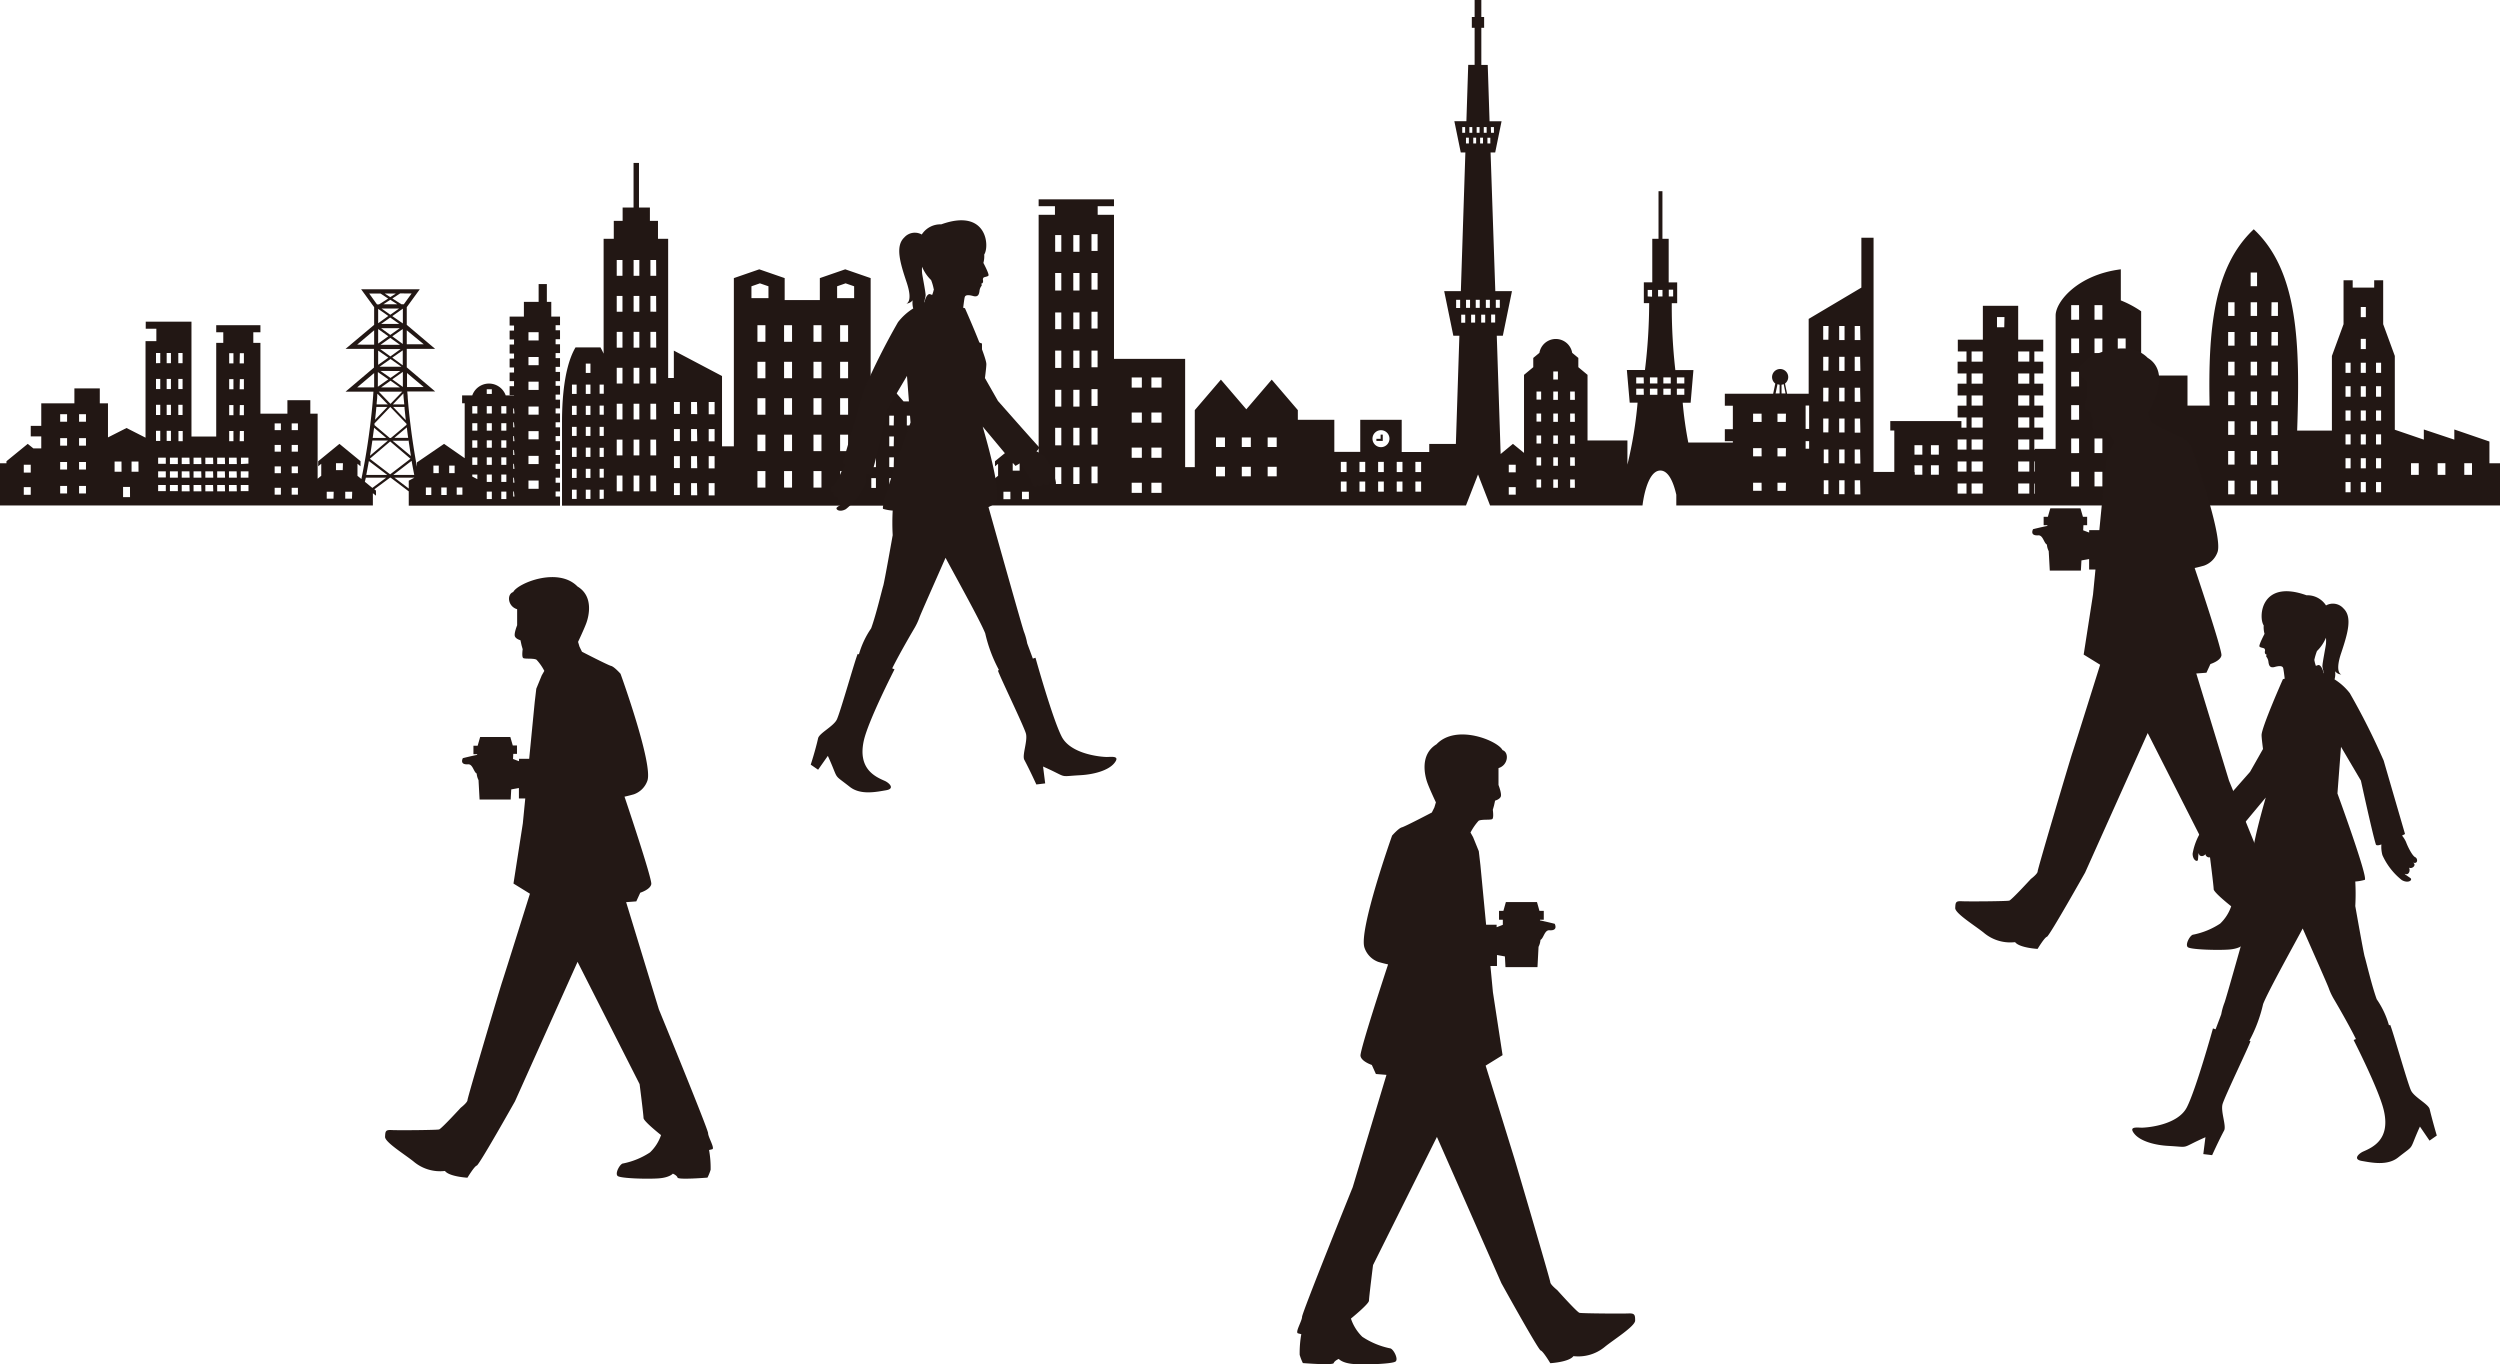 <svg xmlns="http://www.w3.org/2000/svg" viewBox="0 0 491.99 268.47"><defs><style>.b27122fd-444a-4d0d-bd33-9412f2ef43d6{fill:#221714;}.b537858a-40c3-4f72-b897-1e96bd4a188e{fill:#231815;}</style></defs><title>lunch</title><g id="bb28e5c5-78ab-4a60-9ff7-f7552ecf62d1" data-name="レイヤー 2"><g id="fb3b08b5-8a51-466c-a948-85cbe040ea78" data-name="昼"><path class="b27122fd-444a-4d0d-bd33-9412f2ef43d6" d="M108.49,59.4h-.87V55.9H106v3.5H103.1v2.91h-2.81v1.75h.87v1h-.87v1.75h.87v1h-.87v1.76h.87v1h-.87v1.75h.87v1h-.87V75h.87v1h-.87v1.75h.87v.06H99.52a3.49,3.49,0,0,0-6.58,0h-2v1.55h.51V90.17l-4.06-2.82L82.05,91v.86c-.51-2.75-.92-5.44-1.22-7.87-.27-2.15-.47-4.09-.59-5.71,0-.44-.07-.86-.09-1.24h5.49l-5.59-4.74V68.66h5.59l-5.59-4.73V60.45l2.56-3.52H71.07l2.56,3.52v3.48L68,68.66h5.59v3.68L68,77.08h5.49c-.06.92-.14,2-.26,3.19a133.83,133.83,0,0,1-2.11,14l-.77-.63V91.26l.6.5v-1L66.8,87.35l-4.18,3.42v1l.6-.5v2.36l-.71.58V81.41H61.07V78.76H56.56v2.65H51.25V67.48h-1.4V65.39h1.4V64h-8.7v1.39h1.39v2.09H42.55V85.91H37.68V63.3h-9v1.4h2.09v2.43H28.64v19l-3.74-1.9-3.65,1.85V79.38H19.64V76.43h-5v2.95H8.12v4.43H6.05v2.07H8.12v2.36H6.56l-1.1-.89L1.27,90.77v.4H0v8.3H73.38V97.06l.61.49v-1l-.32-.26L76.76,94h.12l3.56,2.7v2.82h29.77V97.72h-.87v-1h.87V95h-.87V94h.87V92.27h-.87v-1h.87V89.54h-.87v-1h.87V86.82h-.87v-1h.87V84.1h-.87v-1h.87V81.37h-.87v-1h.87V78.65h-.87v-1h.87V75.93h-.87V75h.87V73.2h-.87v-1h.87V70.48h-.87v-1h.87V67.75h-.87v-1h.87V65h-.87v-1h.87V62.31h-1.72ZM6.05,91.46V93H4.68V91.46Zm0,5.92H4.68V95.86H6.05Zm7.15-.27H11.84V95.63H13.2Zm0-4.71H11.84V90.92H13.2Zm0-4.7H11.84V86.22H13.2Zm0-4.71H11.84V81.51H13.2Zm3.72,14.12H15.56V95.63h1.36Zm0-4.71H15.56V90.92h1.36Zm0-4.7H15.56V86.22h1.36Zm0-4.71H15.56V81.51h1.36Zm7,9.84H22.55v-2h1.36Zm1.67,5H24.22v-2h1.36Zm1.67-5H25.89v-2h1.36Zm7.83-23.36h.84v2h-.84Zm0,5.1h.84v2h-.84Zm0,5.1h.84v2h-.84ZM32.8,69.47h.84v2H32.8Zm0,5.1h.84v2H32.8Zm0,5.1h.84v2H32.8Zm-2.1-10.2h.84v2H30.7Zm0,5.1h.84v2H30.7Zm0,5.1h.84v2H30.7Zm0,5.11h.84v2H30.7Zm1.93,11.87H31.12V95.44h1.51Zm0-2.69H31.12V92.75h1.51Zm0-2.68H31.12V90.07h1.51Zm.17-6.5h.84v2H32.8ZM35,96.65H33.44V95.44H35ZM35,94H33.44V92.75H35Zm0-2.68H33.44V90.07H35Zm.12-6.5h.84v2h-.84Zm2.2,11.87H35.76V95.44h1.52Zm0-2.69H35.76V92.75h1.52Zm0-2.68H35.76V90.07h1.52Zm2.32,5.37H38.09V95.44H39.6Zm0-2.69H38.09V92.75H39.6Zm0-2.68H38.09V90.07H39.6Zm2.33,5.37H40.41V95.44h1.52Zm0-2.69H40.41V92.75h1.52Zm0-2.68H40.41V90.07h1.52Zm6.92,2.08V94H47.38V92.75H48.9v.61Zm-1.47-2.08V90.07h1.47v1.17h0v0Zm-.22-21.81H48v2h-.84Zm0,5.1H48v2h-.84Zm0,5.1H48v2h-.84Zm-2.1-10.2h.84v2h-.84Zm0,5.1h.84v2h-.84Zm0,5.1h.84v2h-.84Zm0,5.11h.84v2h-.84Zm-.81,11.87H42.74V95.44h1.51Zm0-2.69H42.74V92.75h1.51Zm0-2.68H42.74V90.07h1.51Zm2.32,5.37H45.06V95.44h1.51Zm0-2.69H45.06V92.75h1.51Zm0-2.68H45.06V90.07h1.51Zm.59-6.5H48v2h-.84ZM48.9,96.65H47.38V95.44H48.9Zm6.38.7H54.05V96h1.23Zm0-4.23H54.05V91.79h1.23Zm0-4.23H54.05V87.56h1.23Zm0-4.24H54.05V83.32h1.23Zm3.35,12.7H57.4V96h1.23Zm0-4.23H57.4V91.79h1.23Zm0-4.23H57.4V87.56h1.23Zm0-4.24H57.4V83.32h1.23Zm7,13.49H64.3V96.77h1.37Zm1.82-5.62H66.12V91.16h1.37Zm1.82,5.62H67.94V96.77h1.37ZM80.38,86.5c.15,1,.31,2.13.5,3.24l-3.61-3h3.11ZM78.53,60.72l-1.72,1.22-1.72-1.22Zm-3.09-.84L76.81,59l1.38.88Zm1.87,19.71,2.08-2.17c0,.66.1,1.39.17,2.17Zm2.3.49a2.46,2.46,0,0,1,0,.28c.08.73.16,1.51.25,2.32l-2.49-2.6Zm-.94-15.49-1.86,1.32L75,64.59ZM75,63.75l1.79-1.26,1.79,1.26Zm4.26,1v2.94L77.2,66.18Zm-.54,3.11H74.88l1.93-1.37Zm.11.84-2,1.44-2-1.44Zm.43.25v2.94L77.2,70.38ZM79,72.17h-4.3l2.15-1.52Zm-.22.84-1.93,1.37L74.87,73Zm-.07,3.23H75l1.86-1.32Zm.45.84-2.31,2.4-2.31-2.4ZM77.2,74.65l2.08-1.47v1.37c0,.43,0,1,0,1.6Zm2.08-11L77.2,62.21l2.08-1.47Zm-2.86-1.47-2,1.43V60.79Zm0,4-2,1.43V64.75Zm0,4.2-2,1.42V69Zm0,4.27-2.06,1.46c0-.61,0-1.14,0-1.56V73.22Zm-.11,4.94H74.12c0-.41.07-.82.1-1.2s0-.62.06-.91Zm-.08.49-2.42,2.53c.1-.89.19-1.74.26-2.53Zm.58,0L80,83.4a1.49,1.49,0,0,0,0,.21L76.92,86.2H76.7l-3-2.54c0-.11,0-.22,0-.33Zm3.52,6.09H77.61l2.45-2.06C80.14,84.81,80.23,85.5,80.33,86.2Zm3.06-10H80.1v-.1c0-.63,0-1.17,0-1.59V73.41Zm0-8.42H80.05V65ZM81,57.76l-1.53,2.12H79l-1.78-1.14,1.52-1Zm-3.09,0-1.11.71-1.1-.71Zm-5.26,0h2.22l1.52,1-1.8,1.14h-.4ZM70.29,67.82,73.63,65v2.83Zm0,8.42,3.34-2.83v1.14c0,.42,0,1,0,1.59v.1Zm3.33,7.94,2.39,2H73.35C73.44,85.51,73.53,84.84,73.62,84.18Zm-.34,2.51h3.07l-3.54,3C73,88.66,73.14,87.66,73.28,86.69Zm0,9.33-1.48-1.21L72,94h4Zm-1.2-2.56q.27-1.38.51-2.73l3.61,2.73Zm4.7-.11-4-3.07,4-3.4,4,3.4ZM81,90.69c.16.91.34,1.84.52,2.77H77.4ZM77.62,94h3.93l-1.11.6v1.54Zm7.26,3.41H83.81V95.93h1.07Zm1.47-4.3H85.29V91.63h1.06Zm1.56,4.3H86.84V95.93h1.07Zm1.56-4.3H88.4V91.63h1.07ZM91,97.36H89.88V95.93H91Zm1.94-17.43h1v1.45h-1Zm0,3.36h1v1.46h-1Zm0,3.36h1v1.46h-1Zm0,3.37h1v1.46h-1Zm1,3.36v.92l-1-.52v-.4Zm2.85,4.83h-1V96.75h1Zm0-3.37h-1V93.38h1Zm0-3.36h-1V90h1Zm0-3.37h-1V86.65h1Zm0-3.36h-1V83.29h1Zm0-3.37h-1V79.93h1Zm0-3.85h-1V76.6h1Zm2.86,20.68h-1V96.75h1Zm0-3.37h-1V93.38h1Zm0-3.36h-1V90h1Zm0-3.37h-1V86.65h1Zm0-3.36h-1V83.29h1Zm0-3.37h-1V79.93h1Zm1.59,16.34H101v-1h.14Zm0-2.73H101V94h.14Zm0-2.72H101v-1h.14Zm0-2.73H101v-1h.14Zm0-2.72H101v-1h.14Zm0-2.72H101v-1h.14Zm0-2.73H101v-1h.14ZM106,96.2h-2V94.57h2Zm0-4.87h-2V89.71h2Zm0-4.87h-2V84.84h2Zm0-4.86h-2V80h2Zm0-4.86h-2V75.11h2Zm0-4.87h-2V70.25h2ZM106,67h-2V65.38h2Z"/><polygon class="b27122fd-444a-4d0d-bd33-9412f2ef43d6" points="271.7 86.36 270.87 86.36 270.87 86.77 271.7 86.77 272.12 86.77 272.12 86.36 272.12 85.53 271.7 85.53 271.7 86.36"/><path class="b27122fd-444a-4d0d-bd33-9412f2ef43d6" d="M489.91,91.17V86.89L483,84.52v2l-6-2v2l-5.71-1.95V70.05L469,63.8V55.15h-1.77V56.6H463V55.15H461.2V63.8l-2.29,6.25V84.74h-6.84c.6-17,.24-31.4-8.54-39.62-7.92,7.42-9,19.87-8.69,34.7h-4.35V73.9h-9.12V61.26a20.1,20.1,0,0,0-4-2.14V53c-8.55,1.07-12.83,6.41-12.83,9.08V88.33h-4.07v.15h-.12v-2h1.75V84.15h-1.75v-2h1.75V79.82h-1.75v-2h1.75V75.5h-1.75v-2h1.75V71.17h-1.75v-2h1.75V66.84h-4.93V60.18h-6.95v6.66h-4.93v2.33H387v2h-1.75V73.5H387v2h-1.75v2.33H387v2h-1.75v2.33H387v2h-1V82.87h-14v1.85h.79v8.16h-4.08V46.79h-2.4V56.6l-10.37,6.16V77.48h-4.25l-.41-2a1.59,1.59,0,1,0-1.91,0l-.42,2h-9.51v2.37h1.58v4.61h-1.58v2.37h1.58v.26h-8.77a74.17,74.17,0,0,1-1.1-7.84h1.56l.55-6.42h-3.56A109.87,109.87,0,0,1,329,59.67h1.06v-4.1h-1.67V47h-1.23V37.63h-.77V47h-1.23v8.56h-1.66v4.1h1.05a109.87,109.87,0,0,1-.83,13.16h-3.56l.56,6.42h1.55a80.7,80.7,0,0,1-2,12.19V86.68h-7.85V73.77l-1.81-1.51V70.44l-1.21-1a3.27,3.27,0,0,0-6.45,0l-1.21,1v1.82l-1.82,1.51V89.13l-2.18-1.78-2.42,2-.76-23.28h1.19l1.8-8.78h-3.28L293.34,30h.91l1.25-6.13h-2.36l-.36-11.09h-1.26V5.47h.55V3.34h-.55V0H290.2V3.34h-.55V5.47h.55v7.29h-1.26l-.36,11.09h-2.37L287.47,30h.91l-.89,27.29h-3.28l1.8,8.78h1.19l-.69,21.3h-5.24v1.58h-5.42V82.61h-8.16v6.32h-5.1V82.61h-7.18v-1.9l-5.14-6-5,5.84-5-5.84-5.14,6V91.93h-1.9V70.63h-14V42.27h-3.21V40.58h3.21V39.23H204.4v1.35h3.21v1.69H204.4v52l-.84-.69V91.26l.6.5v-1L200,87.35l-4.19,3.42v1l.61-.5v2.36l-3.17,2.59V67.6l-7.79-2.67-5.34,2.26V79h-2.3l-2.38-2.74L173,79h-1.66V54.73l-5-1.73-5,1.73v4.32h-6.92V54.73l-5-1.73-5,1.73v33.1h-2.33V74l-9.48-5v5.39h-1.12V47h-2V43.46H127.9V40.84h-2.15V32.07h-1.07v8.77h-2.15v2.62h-1.74V47h-2V69.6c-.19-.43-.4-.84-.62-1.23h-4.91c-2.66,4.5-2.66,12.69-2.66,15.14v16h82.64V97.2l.17-.14v2.41h95.09l2.37-6.1,2.37,6.1h30s.73-6.87,3.51-6.87c1.75,0,2.69,2.75,3.14,4.77v2.1H492v-8.3ZM293.39,25H294v1.14h-.57Zm-5.06,1.14h-.57V25h.57ZM118,75.69h.82v1.79H118Zm0,4.13h.82v1.8H118ZM118,84h.82v1.79H118Zm0,4.13h.82v1.79H118Zm0,4.13h.82V94H118Zm-4.52,5.93h-.92V96.36h.92Zm0-4.13h-.92v-1.8h.92Zm0-4.14h-.92V88.09h.92Zm0-4.13h-.92V84h.92Zm0-4.13h-.92v-1.8h.92Zm0-4.14h-.92V75.69h.92Zm2.72,20.67h-.92V96.36h.92Zm0-4.13h-.92v-1.8h.92Zm0-4.14h-.92V88.09h.92Zm0-4.13h-.92V84h.92Zm0-4.13h-.92v-1.8h.92Zm0-4.14h-.92V75.69h.92Zm0-4.13h-.92V71.56h.92Zm1.8,24.8V96.36h.82v1.79Zm4.5-1.5h-1.13V93.58h1.13Zm0-7.07h-1.13V86.51h1.13Zm0-7.07h-1.13V79.45h1.13Zm0-7.07h-1.13V72.38h1.13Zm0-7.07h-1.13V65.31h1.13Zm0-7.07h-1.13V58.24h1.13Zm0-7.07h-1.13V51.17h1.13Zm3.32,42.42h-1.13V93.58h1.13Zm0-7.07h-1.13V86.51h1.13Zm0-7.07h-1.13V79.45h1.13Zm0-7.07h-1.13V72.38h1.13Zm0-7.07h-1.13V65.31h1.13Zm0-7.07h-1.13V58.24h1.13Zm0-7.07h-1.13V51.17h1.13Zm3.32,42.42H128V93.58h1.12Zm0-7.07H128V86.51h1.12Zm0-7.07H128V79.45h1.12Zm0-7.07H128V72.38h1.12Zm0-7.07H128V65.31h1.12Zm0-7.07H128V58.24h1.12Zm0-7.07H128V51.17h1.12Zm4.65,43.16h-1.16V95.08h1.16Zm0-5.32h-1.16V89.76h1.16Zm0-5.32h-1.16V84.44h1.16Zm0-5.33h-1.16V79.11h1.16Zm3.42,16H136V95.08h1.16Zm0-5.32H136V89.76h1.16Zm0-5.32H136V84.44h1.16Zm0-5.33H136V79.11h1.16Zm3.42,16h-1.16V95.08h1.16Zm0-5.32h-1.16V89.76h1.16Zm0-5.32h-1.16V84.44h1.16Zm0-5.33h-1.16V79.11h1.16Zm10,14.43h-1.57V92.71h1.57Zm0-7.17h-1.57V85.54h1.57Zm0-7.17h-1.57V78.37h1.57Zm0-7.18h-1.57V71.2h1.57Zm0-7.17h-1.57V64h1.57Zm.6-8.6h-3.35V56.34l1.67-.58,1.68.58Zm4.64,37.29H154.3V92.71h1.57Zm0-7.17H154.3V85.54h1.57Zm0-7.17H154.3V78.37h1.57Zm0-7.18H154.3V71.2h1.57Zm0-7.17H154.3V64h1.57Zm5.79,28.69h-1.57V92.71h1.57Zm0-7.17h-1.57V85.54h1.57Zm0-7.17h-1.57V78.37h1.57Zm0-7.18h-1.57V71.2h1.57Zm0-7.17h-1.57V64h1.57Zm5.24,28.69h-1.57V92.71h1.57Zm0-7.17h-1.57V85.54h1.57Zm0-7.17h-1.57V78.37h1.57Zm0-7.18h-1.57V71.2h1.57Zm0-7.17h-1.57V64h1.57Zm1.19-8.6h-3.35V56.34l1.67-.58,1.68.58Zm4.29,37.36h-.91V94.1h.91Zm0-4.1h-.91V90h.91Zm0-4.1h-.91V85.9h.91Zm0-4.1h-.91V81.8h.91Zm3.5,12.3H175V94.1h.92Zm0-4.1H175V90h.92Zm0-4.1H175V85.9h.92Zm0-4.1H175V81.8h.92Zm3.49,12.3h-.91V94.1h.91Zm0-4.1h-.91V90h.91Zm0-4.1h-.91V85.9h.91Zm0-4.1h-.91V81.8h.91Zm8.16,12.44h-.82V94l.82,0Zm0-4.62-.82-.06V89.27l.82.09Zm0-4.62-.82-.12V84.6l.82.14Zm0-4.62-.82-.18v-2.1l.82.2Zm0-4.63-.82-.23v-2.1l.82.26Zm0-4.62-.82-.29v-2.1l.82.31Zm2.28,23.11h-.75V94l.75,0Zm0-4.46-.75,0v-2l.75.08Zm0-4.46-.75-.1V85l.75.13Zm0-4.45-.75-.16v-2l.75.19Zm0-4.46-.75-.22V76l.75.24Zm0-4.46-.75-.27v-2l.75.3Zm2.13,22.29h-.7v-2l.7,0Zm0-4.3-.7-.05v-2l.7.08Zm0-4.31-.7-.1v-2l.7.12Zm0-4.31-.7-.15V81l.7.18Zm0-4.3-.7-.2v-2l.7.22Zm0-4.31-.7-.25v-2l.7.28Zm6.9,23.61h-1.37V96.77h1.37Zm1.82-5.62H199.3V91.16h1.36Zm1.82,5.62h-1.36V96.77h1.36Zm6.38-3h-1.21v-3.3h1.21Zm0-7.61h-1.21V84.19h1.21Zm0-7.62h-1.21v-3.3h1.21Zm0-7.61h-1.21V69h1.21Zm0-7.62h-1.21v-3.3h1.21Zm0-7.61h-1.21V53.73h1.21Zm0-7.62h-1.21v-3.3h1.21Zm3.58,45.69h-1.22v-3.3h1.22Zm0-7.61h-1.22V84.19h1.22Zm0-7.62h-1.22v-3.3h1.22Zm0-7.61h-1.22V69h1.22Zm0-7.62h-1.22v-3.3h1.22Zm0-7.61h-1.22V53.73h1.22Zm0-7.62h-1.22v-3.3h1.22ZM216,95.11H214.8v-3.3H216Zm0-7.61H214.8V84.19H216Zm0-7.62H214.8v-3.3H216Zm0-7.61H214.8V69H216Zm0-7.62H214.8v-3.3H216ZM216,57H214.8V53.73H216Zm0-7.62H214.8v-3.3H216ZM224.71,97h-2V95h2Zm0-6.91h-2v-2h2Zm0-6.91h-2v-2h2Zm0-6.9h-2v-2h2ZM228.59,97h-2V95h2Zm0-6.91h-2v-2h2Zm0-6.91h-2v-2h2Zm0-6.9h-2v-2h2Zm12.48,17.46H239.3V91.86h1.77Zm0-5.77H239.3V86.09h1.77Zm5.09,5.77h-1.78V91.86h1.78Zm0-5.77h-1.78V86.09h1.78Zm5.09,5.77h-1.78V91.86h1.78Zm0-5.77h-1.78V86.09h1.78ZM265,96.76h-1.13v-2H265Zm0-3.86h-1.13v-2H265Zm3.67,3.86h-1.13v-2h1.13Zm0-3.86h-1.13v-2h1.13Zm3.66,3.86h-1.12v-2h1.12Zm0-3.86h-1.12v-2h1.12ZM271.77,88a1.67,1.67,0,1,1,1.67-1.67A1.67,1.67,0,0,1,271.77,88ZM276,96.76h-1.13v-2H276Zm0-3.86h-1.13v-2H276Zm3.67,3.86h-1.13v-2h1.13Zm0-3.86h-1.13v-2h1.13Zm7.68-32.29h-.79V59h.79Zm1,2.9h-.79V61.93h.79ZM292,25h.57v1.14H292Zm-1.4,0h.57v1.14h-.57Zm-.67,2.09h.57v1.14h-.57ZM289.17,25h.57v1.14h-.57Zm-.67,2.09h.57v1.14h-.57Zm.8,33.5h-.79V59h.79Zm1,2.9h-.79V61.93h.79Zm.91-2.9h-.79V59h.79Zm.07-33.5h.57v1.14h-.57Zm1,36.4h-.79V61.93h.79Zm.92-2.9h-.79V59h.79Zm.09-32.36h-.57V27.11h.57ZM294.37,59h.79v1.58h-.79Zm-.92,2.9h.79v1.58h-.79Zm4.84,35.45h-1.37V95.86h1.37Zm0-4.4h-1.37V91.46h1.37Zm5,3h-.91V94.36h.91Zm0-4.33h-.91V90h.91Zm0-4.33h-.91V85.7h.91Zm0-4.32h-.91V81.38h.91Zm0-4.33h-.91V77.05h.91ZM306.59,96h-.91V94.36h.91Zm0-4.33h-.91V90h.91Zm0-4.33h-.91V85.7h.91Zm0-4.32h-.91V81.38h.91Zm0-4.33h-.91V77.05h.91Zm0-4h-.91V73.1h.91ZM309.93,96H309V94.36h.91Zm0-4.33H309V90h.91Zm0-4.33H309V85.7h.91Zm0-4.32H309V81.38h.91Zm0-4.33H309V77.05h.91Zm13.57-1H322v-1.2h1.47Zm0-2.22H322v-1.2h1.47Zm4.91-18.46h.86v1.33h-.86Zm-4.15,1.33V57.06h.86v1.33Zm1.91,19.35H324.7v-1.2h1.47Zm0-2.22H324.7v-1.2h1.47Zm1-17.13h-.87V57.06h.87Zm1.63,19.35h-1.46v-1.2h1.46Zm0-2.22h-1.46v-1.2h1.46Zm1.2-1.2h1.47v1.2H330Zm0,2.22h1.47v1.2H330Zm16.68,20.1H345V95h1.67Zm0-6.78H345V88.19h1.67Zm0-6.78H345V81.41h1.67Zm3.92-7.32a1.85,1.85,0,0,0,.42-.11l.37,1.83h-.79Zm-.79-.11a1.91,1.91,0,0,0,.41.11v1.72h-.79Zm1.63,21H349.8V95h1.67Zm0-6.78H349.8V88.19h1.67Zm0-6.78H349.8V81.41h1.67Zm3.9-3.23h.69v4.61h-.69Zm.69,7v1.5h-.69v-1.5Zm3.79,10.43h-.91V94.52h.91Zm0-6.08h-.91V88.45h.91Zm0-6.07H358.8V82.37h1.05Zm0-6.08H358.8V76.3h1.05Zm0-6.07H358.8V70.22h1.05Zm0-6.08H358.8V64.15h1.05ZM363,97.26h-1.06V94.52H363Zm0-6.08h-1.06V88.45H363Zm0-6.07h-1.06V82.37H363ZM363,79h-1.06V76.3H363ZM363,73h-1.06V70.22H363Zm0-6.08h-1.06V64.15H363Zm3.12,30.38H365V94.52h1.06Zm0-6.08H365V88.45h1.06Zm0-6.07H365V82.37h1.06Zm0-6.08H365V76.3h1.06Zm0-6.07H365V70.22h1.06Zm0-6.08H365V64.15h1.06Zm12.19,26.5h-1.49v-.5h-.06V91.56h1.55Zm0-3.95h-1.55V87.61h1.55Zm3.24,3.95H380V91.56h1.55Zm0-3.95H380V87.61h1.55ZM387,97.14h-1.75v-2H387Zm0-4.33h-1.75v-2H387Zm0-4.33h-1.75v-2H387Zm3.18,8.66H388v-2h2.19Zm0-4.33H388v-2h2.19Zm0-4.33H388v-2h2.19Zm0-4.33H388v-2h2.19Zm0-4.33H388v-2h2.19Zm0-4.32H388v-2h2.19Zm0-4.33H388v-2h2.19Zm10.13,19.64h.12v2h-.12ZM394.43,64.4H393v-2h1.47Zm4.93,32.74h-2.19v-2h2.19Zm0-4.33h-2.19v-2h2.19Zm0-4.33h-2.19v-2h2.19Zm0-4.33h-2.19v-2h2.19Zm0-4.33h-2.19v-2h2.19Zm0-4.32h-2.19v-2h2.19Zm0-4.33h-2.19v-2h2.19Zm1,26v-2h.12v2Zm8.8-1.44H407.6V92.85h1.55Zm0-6.56H407.6V86.29h1.55Zm0-6.56H407.6V79.73h1.55Zm0-6.56H407.6V73.17h1.55Zm0-6.56H407.6V66.61h1.55Zm0-6.56H407.6V60.05h1.55Zm4.58,32.8h-1.55V92.85h1.55Zm0-6.56h-1.55V86.29h1.55Zm0-6.56h-1.55V79.73h1.55Zm0-6.56h-1.55V73.17h1.55Zm0-6.56h-1.55V66.61h1.55Zm0-6.56h-1.55V60.05h1.55Zm4.58,32.8h-1.55V92.85h1.55Zm0-6.56h-1.55V86.29h1.55Zm0-6.56h-1.55V79.73h1.55Zm0-6.56h-1.55V73.17h1.55Zm0-6.56h-1.55V66.61h1.55Zm28.71-10h1.26v2.69H447Zm0,5.85h1.26V68H447Zm0,5.85h1.26v2.69H447Zm0,5.86h1.26v2.68H447Zm-7.28,20.24h-1.26V94.6h1.26Zm0-5.85h-1.26V88.75h1.26Zm0-5.85h-1.26V82.9h1.26Zm0-5.86h-1.26V77.05h1.26Zm0-5.85h-1.26V71.19h1.26Zm0-5.85h-1.26V65.34h1.26Zm0-5.85h-1.26V59.49h1.26Zm4.43,35.11h-1.26V94.6h1.26Zm0-5.85h-1.26V88.75h1.26Zm0-5.85h-1.26V82.9h1.26Zm0-5.86h-1.26V77.05h1.26Zm0-5.85h-1.26V71.19h1.26Zm0-5.85h-1.26V65.34h1.26Zm0-5.85h-1.26V59.49h1.26Zm0-5.85h-1.26V53.64h1.26Zm4.11,41H447V94.6h1.26Zm0-5.85H447V88.75h1.26Zm0-5.85H447V82.9h1.26v2.69Zm14.3,11.25h-1v-2h1Zm0-4.7h-1v-2h1Zm0-4.7h-1v-2h1Zm0-4.69h-1v-2h1Zm0-4.7h-1V76h1Zm0-4.7h-1v-2h1Zm3,23.49h-1v-2h1Zm0-4.7h-1v-2h1Zm0-4.7h-1v-2h1Zm0-4.69h-1v-2h1Zm0-4.7h-1V76h1Zm0-4.7h-1v-2h1Zm0-4.69h-1v-2h1Zm0-6.28h-1v-2h1Zm3,34.46h-1v-2h1Zm0-4.7h-1v-2h1Zm0-4.7h-1v-2h1Zm0-4.69h-1v-2h1Zm0-4.7h-1V76h1Zm0-4.7h-1v-2h1ZM476,93.45h-1.52V91.16H476Zm5.24,0h-1.52V91.16h1.52Zm5.24,0h-1.52V91.16h1.52Z"/><path class="b537858a-40c3-4f72-b897-1e96bd4a188e" d="M256.24,259.15c0,.81-1.43,3.08-.79,3.25l.64.16a21.3,21.3,0,0,0-.32,4.06,9.94,9.94,0,0,0,.63,1.63s5.91.48,6.07,0,1-.82,1-.82.63.82,2.87,1,7.66,0,8.3-.49-.48-2.6-1.12-2.6a15.52,15.52,0,0,1-5.43-2.27,8.93,8.93,0,0,1-2.23-3.58s3.55-2.88,3.55-3.53.8-7,.8-7l12.57-25.22,12.69,28.79s7.25,13.11,7.73,13.24,1.89,2.5,1.89,2.5,3.67-.2,4.56-1.39a8.16,8.16,0,0,0,6.14-1.8c1.69-1.39,6-4.07,6-5.2s-.08-1.46-1.35-1.4-9.11,0-9.6-.12-4.39-4.48-4.39-4.48-1.34-1.06-1.36-1.55S298.34,229,298,227.9s-5.63-18.19-5.63-18.19l3.33-2.06-1.9-12.4-.49-5.15h1.29v-2.16l1.56.28.11,2.11h6.3l.21-4a3.69,3.69,0,0,0,.38-1.36c.62-.32.78-1.9,1.71-1.9,1.87.16,1.09-1.27,1.09-1.27s-1.69-.43-2.9-.67V181h.75v-1.74h-.85l-.49-1.74h-6.12l-.49,1.74H295V181h.75l0,1c-.46.18-.88.35-1.22.47v-.49h-2.07l-1.12-11.71-.32-2.76-1.12-2.76-.51-.91a10.85,10.85,0,0,1,1.59-2.31c.56-.34,2.35-.11,2.69-.34s.11-1.83.11-1.83l.23-.8.22-1s.9-.23,1.12-.8-.45-2.28-.45-2.28v-3.32c1.91-.57,2.14-3.08.79-3.54-.9-1.83-9.09-5.25-13-1.14-3.37,2.05-2.25,6.28-1.8,7.54s1.69,3.88,1.69,3.88l-.3,1-.5,1s-5.26,2.76-5.9,2.92-1.92,1.62-1.92,1.62-6.67,18.78-5.42,22.1a4.49,4.49,0,0,0,2.71,2.76c1.12.33,1.92.49,1.92.49s-5.59,16.89-5.43,18,2.23,1.79,2.23,1.79l.8,1.78,2.08.17-6.64,22.1S256.24,258.34,256.24,259.15Z"/><path class="b537858a-40c3-4f72-b897-1e96bd4a188e" d="M448.35,178c0-.77-9.69-24.37-9.69-24.37l-6.44-21.09,2-.15.78-1.71s2-.62,2.17-1.7-5.27-17.2-5.27-17.2.77-.16,1.86-.47a4.35,4.35,0,0,0,2.63-2.63c1.22-3.17-5.27-21.08-5.27-21.08s-1.24-1.4-1.86-1.55-5.73-2.79-5.73-2.79l-.49-1-.28-.94s1.19-2.51,1.63-3.71,1.53-5.23-1.74-7.19c-3.82-3.92-11.77-.65-12.65,1.09-1.3.44-1.09,2.83.77,3.38v3.16s-.66,1.63-.44,2.18,1.09.76,1.09.76l.22,1,.22.77s-.22,1.52.11,1.74,2.07,0,2.61.33a9.81,9.81,0,0,1,1.54,2.2l-.5.87-1.08,2.63-.31,2.64-1.09,11.16h-2v.47c-.33-.11-.74-.27-1.18-.44l.05-1h.73v-1.66h-.83l-.48-1.66h-5.94l-.48,1.66h-.83v1.66h.73v.14c-1.17.23-2.81.64-2.81.64s-.76,1.36,1.06,1.21c.91,0,1.06,1.51,1.66,1.82a3.46,3.46,0,0,0,.36,1.29l.21,3.83h6.12l.11-2,1.51-.27v2.06h1.25l-.48,4.91-1.84,11.83,3.24,2s-5.1,16.28-5.47,17.35S401,171,401,171.49s-1.33,1.48-1.33,1.48-3.79,4.14-4.26,4.27-8.08.19-9.32.12-1.26.24-1.31,1.33,4.15,3.63,5.78,5a8.06,8.06,0,0,0,6,1.72c.87,1.13,4.43,1.33,4.43,1.33s1.36-2.26,1.84-2.39,7.51-12.63,7.51-12.63l12.32-27.46,12.21,24.06s.77,6,.77,6.66,3.45,3.37,3.45,3.37a8.45,8.45,0,0,1-2.17,3.41,15,15,0,0,1-5.27,2.17c-.62,0-1.71,2-1.08,2.48s5.88.62,8.05.46,2.79-.93,2.79-.93.78.31.93.78,5.89,0,5.89,0a9.41,9.41,0,0,0,.62-1.55,19.76,19.76,0,0,0-.31-3.88l.62-.15C449.74,181,448.35,178.78,448.35,178Z"/><path class="b537858a-40c3-4f72-b897-1e96bd4a188e" d="M139.35,223c0-.77-9.69-24.37-9.69-24.37l-6.44-21.09,2-.15.78-1.71s2-.62,2.17-1.7-5.27-17.2-5.27-17.2.77-.16,1.86-.47a4.35,4.35,0,0,0,2.63-2.63c1.22-3.17-5.27-21.08-5.27-21.08s-1.24-1.4-1.86-1.55-5.73-2.79-5.73-2.79l-.49-1-.28-.94s1.19-2.51,1.63-3.71,1.53-5.23-1.74-7.19c-3.82-3.92-11.77-.65-12.65,1.09-1.3.44-1.09,2.83.77,3.38v3.16s-.66,1.63-.44,2.18,1.09.76,1.09.76l.22,1,.22.77s-.22,1.52.11,1.74,2.07,0,2.61.33a9.81,9.81,0,0,1,1.54,2.2l-.5.87-1.08,2.63-.31,2.64-1.09,11.16h-2v.47c-.33-.11-.74-.27-1.18-.44l.05-1h.73v-1.66h-.83l-.48-1.66H94.49L94,146.76h-.83v1.66h.73v.14c-1.17.23-2.81.64-2.81.64s-.76,1.36,1.06,1.21c.91,0,1.06,1.51,1.66,1.82a3.46,3.46,0,0,0,.36,1.29l.21,3.83h6.12l.11-2,1.51-.27v2.06h1.25l-.48,4.91-1.84,11.83,3.24,2s-5.1,16.28-5.47,17.35S92,216,92,216.49,90.67,218,90.67,218s-3.79,4.14-4.26,4.27-8.08.19-9.32.12-1.26.24-1.31,1.33,4.15,3.63,5.78,5a8.06,8.06,0,0,0,6,1.72c.87,1.13,4.43,1.33,4.43,1.33s1.36-2.26,1.84-2.39,7.51-12.63,7.51-12.63l12.32-27.46,12.21,24.06s.77,6,.77,6.66,3.45,3.37,3.45,3.37a8.45,8.45,0,0,1-2.17,3.41,15,15,0,0,1-5.27,2.17c-.62,0-1.71,2-1.08,2.48s5.88.62,8.05.46,2.79-.93,2.79-.93.78.31.93.78,5.89,0,5.89,0a9.41,9.41,0,0,0,.62-1.55,19.76,19.76,0,0,0-.31-3.88l.62-.15C140.74,226,139.35,223.78,139.35,223Z"/><path class="b537858a-40c3-4f72-b897-1e96bd4a188e" d="M478.15,218.28c-.24-1-3-2.32-3.66-3.65s-3.67-12.06-4.12-12.95l-.23.1a17.28,17.28,0,0,0-2.41-5.13c-1-2.75-2.14-7.68-2.36-8.34s-1.86-10-1.86-10a43.22,43.22,0,0,0,0-4.83,9,9,0,0,0,1.87-.33c.66-.5-5.38-17-5.38-17l.7-9.18,3.92,6.66s2.29,10.53,2.94,12.55c.08.24.51.22,1.09,0a6.07,6.07,0,0,0,.2,2.11,13.15,13.15,0,0,0,3.81,4.9c1.26.74,2.22,0,1.69-.39-.37-.29-1.54-1-.94-.79s1-.64.67-1.26c.62.34,1.59-.54.78-1,1,.36,1-.8.44-1.06s-1.44-2-1.81-3a5.35,5.35,0,0,0-.78-1.25l.59-.31s-3.86-13.26-4.19-14.42a135.06,135.06,0,0,0-6.68-13.3,11.44,11.44,0,0,0-3-2.71,4,4,0,0,0,.11-1.61,1.66,1.66,0,0,0,1.26.65s-1.4-.23-.08-4.18,2.25-7.13.46-8.83a2.77,2.77,0,0,0-3.43-.58,4.35,4.35,0,0,0-3.83-2c-9-3.23-9.52,4.29-8.43,5.94a5,5,0,0,0,.16,1.65s-1.16,2.21-1,2.48.86.25,1,.45a.54.54,0,0,1,.08.46s-.12.57.25.66c.2,0-.17.33.12.57a2.08,2.08,0,0,1,.33,1c.08.41.18,1.19,1.21.9s1.55-.2,1.68.21c.07.25.21,1.29.3,2.09l-.35.1s-4.2,9.47-4.2,11c0,.44.12,1.48.28,2.74l-2.55,4.5s-6.74,7.66-8,9.06c-.15.16.07.47.48.86a5.55,5.55,0,0,0-1.62,1.09A12,12,0,0,0,431.5,168c0,1.32,1,1.75,1.05,1.16.06-.42.08-1.63.21-1.08s.93.5,1.27,0c0,.64,1.13,1,1.15.17.17,1,1.05.42,1-.12a7.52,7.52,0,0,1,1.57-2.73,5.7,5.7,0,0,0,.71-1.31c.57.36,1,.6,1,.6s3.57-4.32,6.43-7.74c-1.09,3.86-3.35,11.9-2.74,14.39.15.61.73,1.08,1.6,1.45-2,7.12-6.78,24.21-7,24.59a12.51,12.51,0,0,0-.62,2.23s-.48,1.3-1.11,2.95l-.52-.17s-3.33,12-5.14,15.53-7.91,4-8.85,4-2.68-.3-1.49,1.19,4.06,2.26,6.73,2.4c4.47.25,2.12.58,7.27-1.71l-.42,3.32,1.74.21s1.24-2.75,2.36-4.86c.47-.88-.7-3.72-.32-5.15s5.24-11.47,5.5-12.42l-.22-.08a28.45,28.45,0,0,0,2.71-7.22c.91-2.4,6.36-12.16,7.79-14.88,2,4.56,5.09,11.5,5.17,11.87a12.53,12.53,0,0,0,1,2.08s2.63,4.44,4.31,7.81l-.46.19s5.21,10.19,6,14.1c1.17,5.46-2.19,7-4.05,7.82-.87.36-2.21,1.56-.33,1.88s5,1,7.12-.67c3.51-2.78,2-1,4.31-6.1l1.89,2.77,1.43-1S478.7,220.6,478.15,218.28Zm-22.7-88.41a11.41,11.41,0,0,1,.52-1.75,7.87,7.87,0,0,0,1.77-2.62,7.49,7.49,0,0,1,0,1.21c0,.28-.7,3.72-.7,4.42a6.86,6.86,0,0,0,.32,1.34l-.07,0c-.15-.61-.48-1.55-1-1.6a2.33,2.33,0,0,0-.53.18A6.72,6.72,0,0,1,455.45,129.87Z"/><path class="b537858a-40c3-4f72-b897-1e96bd4a188e" d="M161,145.28c.24-1,3-2.32,3.67-3.65s3.68-12.06,4.13-12.95l.23.1a17.53,17.53,0,0,1,2.41-5.13c1-2.75,2.15-7.68,2.37-8.34s1.87-10,1.87-10a43.22,43.22,0,0,1,0-4.83,9,9,0,0,1-1.88-.33c-.66-.5,5.39-17,5.39-17l-.7-9.18-3.92,6.66s-2.3,10.53-3,12.55c-.07.24-.5.22-1.09,0a6.07,6.07,0,0,1-.19,2.11,13.28,13.28,0,0,1-3.82,4.9c-1.27.74-2.23,0-1.7-.39.37-.29,1.55-1,.94-.79s-1-.64-.67-1.26c-.63.34-1.59-.54-.78-1-1,.36-1-.8-.44-1.06s1.44-2,1.81-3a5.36,5.36,0,0,1,.79-1.25l-.59-.31s3.86-13.26,4.19-14.42a138.07,138.07,0,0,1,6.7-13.3,11.34,11.34,0,0,1,3-2.71,4.16,4.16,0,0,1-.12-1.61,1.63,1.63,0,0,1-1.25.65s1.39-.23.07-4.18-2.25-7.13-.46-8.83a2.78,2.78,0,0,1,3.44-.58,4.37,4.37,0,0,1,3.84-2c9-3.23,9.54,4.29,8.45,5.94a5,5,0,0,1-.16,1.65s1.17,2.21,1,2.48-.86.25-1,.45a.54.54,0,0,0-.08.46s.12.57-.25.66c-.2,0,.17.33-.12.57a2.08,2.08,0,0,0-.33,1c-.08.41-.18,1.19-1.22.9s-1.55-.2-1.67.21c-.08.25-.21,1.29-.31,2.09l.35.1s4.21,9.47,4.21,11c0,.44-.12,1.48-.28,2.74l2.56,4.5s6.75,7.66,8.06,9.06c.15.16-.07.47-.48.86a5.69,5.69,0,0,1,1.62,1.09A11.89,11.89,0,0,1,207.8,95c0,1.32-1,1.75-1.05,1.16-.06-.42-.08-1.63-.21-1.08s-.93.5-1.27,0c0,.64-1.13,1-1.15.17-.17,1-1.05.42-1-.12a7.38,7.38,0,0,0-1.57-2.73,5.7,5.7,0,0,1-.71-1.31c-.57.36-1,.6-1,.6s-3.59-4.32-6.45-7.74c1.1,3.86,3.36,11.9,2.74,14.39-.15.61-.73,1.08-1.6,1.45,2,7.12,6.8,24.21,7,24.59a12.51,12.51,0,0,1,.62,2.23l1.11,3,.52-.17s3.34,12,5.16,15.53,7.93,4,8.87,4,2.69-.3,1.5,1.19-4.08,2.26-6.76,2.4c-4.48.25-2.12.58-7.28-1.71l.42,3.32-1.74.21s-1.25-2.75-2.37-4.86c-.47-.88.7-3.72.32-5.15s-5.26-11.47-5.51-12.42l.21-.08a28.45,28.45,0,0,1-2.71-7.22c-.92-2.4-6.38-12.16-7.81-14.88-2,4.56-5.1,11.5-5.18,11.87a12.53,12.53,0,0,1-1,2.08s-2.63,4.44-4.32,7.81l.46.19s-5.22,10.19-6.06,14.1c-1.17,5.46,2.2,7,4.06,7.82.87.36,2.22,1.56.33,1.88s-5,1-7.13-.67c-3.52-2.78-2-1-4.32-6.1L161,151.48l-1.45-1S160.49,147.6,161,145.28Zm22.75-88.41a10,10,0,0,0-.51-1.75,7.89,7.89,0,0,1-1.78-2.62,7.49,7.49,0,0,0,0,1.21c0,.28.7,3.72.7,4.42a6.86,6.86,0,0,1-.32,1.34l.08,0c.14-.61.48-1.55,1-1.6a2.33,2.33,0,0,1,.52.18A5.87,5.87,0,0,0,183.79,56.87Z"/></g></g></svg>